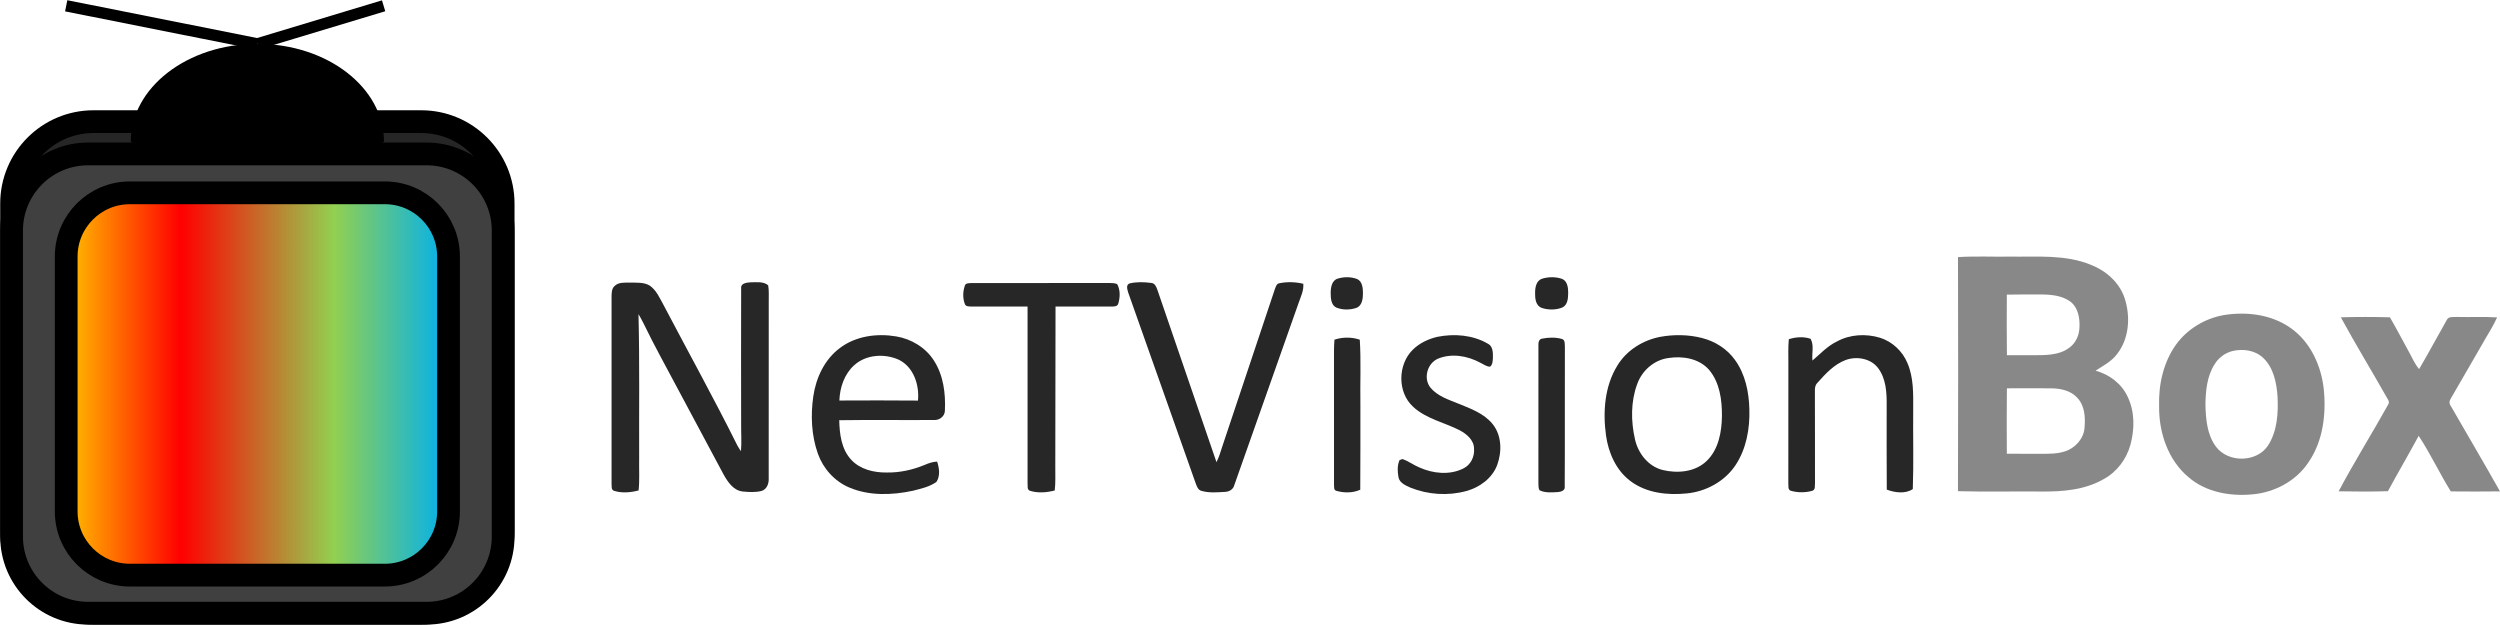 <svg width="3021" height="755" xmlns="http://www.w3.org/2000/svg" xmlns:xlink="http://www.w3.org/1999/xlink" xml:space="preserve" overflow="hidden"><defs><clipPath id="clip0"><rect x="844" y="80" width="3021" height="755"/></clipPath><linearGradient x1="924" y1="544" x2="1386" y2="544" gradientUnits="userSpaceOnUse" spreadMethod="reflect" id="fill1"><stop offset="0" stop-color="#FFC000"/><stop offset="0.3" stop-color="#FF0000"/><stop offset="0.7" stop-color="#92D050"/><stop offset="1" stop-color="#00B0F0"/></linearGradient></defs><g clip-path="url(#clip0)" transform="translate(-844 -80)"><path d="M858 326.002C858 271.325 902.325 227 957.002 227L1353 227C1407.68 227 1452 271.325 1452 326.002L1452 721.998C1452 776.675 1407.68 821 1353 821L957.002 821C902.325 821 858 776.675 858 721.998Z" stroke="#000000" stroke-width="27.5" stroke-miterlimit="8" fill="#262626" fill-rule="evenodd"/><path d="M858 358.502C858 307.415 899.415 266 950.502 266L1359.5 266C1410.59 266 1452 307.415 1452 358.502L1452 728.498C1452 779.585 1410.59 821 1359.5 821L950.502 821C899.415 821 858 779.585 858 728.498Z" stroke="#000000" stroke-width="27.5" stroke-miterlimit="8" fill="#404040" fill-rule="evenodd"/><path d="M924 390.002C924 347.475 958.475 313 1001 313L1309 313C1351.53 313 1386 347.475 1386 390.002L1386 697.999C1386 740.525 1351.53 775 1309 775L1001 775C958.475 775 924 740.525 924 697.999Z" stroke="#000000" stroke-width="27.5" stroke-miterlimit="8" fill="url(#fill1)" fill-rule="evenodd"/><path d="M1002 251.222C1002 185.93 1070.5 133 1155 133 1239.5 133 1308 185.93 1308 251.222 1282.5 270.926 1027.5 270.926 1002 251.222Z" fill-rule="evenodd"/><path d="M1155 133.037 924 87" stroke="#000000" stroke-width="13.75" stroke-miterlimit="8" fill="none" fill-rule="evenodd"/><path d="M0 0 152.558 46.037" stroke="#000000" stroke-width="13.75" stroke-miterlimit="8" fill="none" fill-rule="evenodd" transform="matrix(1 0 0 -1 1155 133.037)"/><path d="M3210.04 390.689C3230.98 389.341 3251.99 390.451 3272.97 390.094 3305.6 390.55 3339.68 387.279 3370.61 399.987 3388.92 407.104 3405.21 421.418 3411.45 440.41 3418.76 462.951 3416.97 489.913 3401.52 508.747 3394.92 517.252 3385.09 522.05 3376.33 527.938 3392.98 532.438 3408.07 543.837 3415.2 559.737 3423.7 577.54 3423.55 598.396 3418.5 617.15 3413.73 634.874 3401.84 650.654 3385.51 659.278 3362.88 672.145 3336.19 674.226 3310.7 673.949 3277.14 673.651 3243.55 674.464 3210 673.552 3210.36 579.264 3210.26 484.977 3210.04 390.689M3269.07 436.029C3268.95 460.414 3268.85 484.798 3269.15 509.203 3283.02 509.262 3296.92 509.302 3310.8 509.163 3323.02 508.826 3336.35 507.379 3345.96 499.052 3352.87 493.383 3356.55 484.58 3356.81 475.758 3357.42 464.597 3355.3 451.75 3345.88 444.514 3335.81 437.119 3322.78 435.93 3310.68 435.85 3296.8 435.91 3282.94 435.672 3269.07 436.029M3269.13 549.23C3268.83 575.557 3268.95 601.905 3269.07 628.252 3282.28 628.51 3295.49 628.232 3308.72 628.371 3319.03 628.331 3329.65 628.708 3339.58 625.358 3351.96 621.293 3362.15 609.834 3362.98 596.592 3364.02 584.32 3363.26 570.403 3354.38 560.926 3346.58 551.965 3334.12 549.368 3322.74 549.249 3304.88 549.111 3287.01 549.17 3269.13 549.23Z" fill="#131313" fill-rule="evenodd" fill-opacity="0.502"/><path d="M3531.3 460.731C3558.64 456.343 3588.38 459.897 3611.54 476.019 3635.33 492.438 3648.43 520.552 3651.88 548.685 3655.25 579.36 3651.49 612.398 3633.72 638.407 3618.83 661.14 3592.63 675.078 3565.86 677.381 3538.92 679.942 3509.69 674.84 3488.7 656.713 3463.78 636.005 3452.7 602.59 3453.07 570.902 3452.26 544.695 3458.23 517.574 3473.75 496.072 3487.41 477.389 3508.58 464.721 3531.3 460.731M3541.24 504.311C3532.34 506.654 3524.58 512.65 3519.89 520.552 3510.86 534.906 3509.32 552.398 3509.06 568.957 3509.48 586.369 3510.96 605.171 3521.69 619.665 3536.58 639.718 3571.77 639.102 3585.13 617.659 3596 600.287 3597.15 578.864 3596.17 558.93 3594.96 542.431 3591.44 524.443 3578.93 512.59 3569.11 503.06 3554.1 501.095 3541.24 504.311Z" fill="#131313" fill-rule="evenodd" fill-opacity="0.502"/><path d="M3672.66 463.456C3692.41 462.861 3712.21 462.881 3731.98 463.436 3739.69 476.575 3746.62 490.15 3754.02 503.467 3758.36 511.018 3761.51 519.322 3767.25 526 3778.75 506.539 3789.31 486.563 3800.52 466.964 3802.64 461.811 3808.92 463.396 3813.34 463 3829.39 463.396 3845.46 462.584 3861.51 463.535 3856.48 474.871 3849.48 485.176 3843.48 495.996 3830.96 517.796 3818.26 539.516 3805.71 561.315 3803.67 564.248 3803.39 567.835 3805.63 570.748 3825.37 605.112 3845.56 639.238 3865 673.78 3845.19 674.018 3825.35 674.018 3805.55 673.82 3791.92 651.842 3780.94 628.279 3766.74 606.678 3754.61 629.111 3741.69 651.109 3729.58 673.542 3709.73 674.276 3689.85 673.978 3670 673.681 3688.92 638.168 3710.3 603.923 3729.92 568.767 3731.05 567.062 3730.93 564.982 3729.88 563.277 3711.04 529.904 3691.02 497.126 3672.66 463.456Z" fill="#131313" fill-rule="evenodd" fill-opacity="0.502"/><path d="M2460.47 416.701C2468.05 414.365 2476.54 414.345 2484 417.2 2490.26 420.015 2490.92 428 2491 434.109 2491.02 440.697 2490.07 449.521 2482.99 452.076 2475.2 454.671 2466.26 454.771 2458.63 451.577 2452.37 448.483 2452.08 440.278 2452 434.109 2451.98 427.561 2453.3 418.797 2460.47 416.701Z" fill="#272727" fill-rule="evenodd"/><path d="M2707.38 416.809C2715.2 414.414 2724.03 414.294 2731.77 417.069 2738.26 419.903 2739.02 427.926 2739 434.113 2738.92 440.34 2738.42 448.543 2731.95 451.577 2724.11 454.75 2714.92 454.691 2706.94 452.076 2699.73 449.382 2698.87 440.7 2699.01 434.113 2698.99 427.627 2700.21 419.164 2707.38 416.809Z" fill="#272727" fill-rule="evenodd"/><path d="M2209.33 422.389C2217.71 420.494 2226.57 420.77 2235.05 421.875 2239.48 422.112 2241.25 426.475 2242.52 430.029 2266.39 499.496 2290.1 569.024 2313.99 638.472 2316.99 632.629 2318.84 626.311 2320.82 620.093 2342.15 556.409 2363.5 492.725 2384.67 429.002 2385.78 426.416 2386.53 422.823 2389.87 422.29 2399.4 420.336 2409.43 420.651 2418.9 422.902 2419.64 430.877 2415.99 438.201 2413.44 445.525 2387.49 519.138 2361.45 592.732 2335.5 666.326 2334.23 671.439 2329.3 674.223 2324.3 674.381 2314.84 674.953 2305.01 675.861 2295.82 673.157 2291.61 672.11 2290.3 667.688 2288.91 664.155 2261.8 587.264 2234.53 510.413 2207.33 433.542 2206.26 429.89 2204.19 423.909 2209.33 422.389Z" fill="#272727" fill-rule="evenodd"/><path d="M1586.59 425.695C1591.33 420.802 1598.66 421.654 1604.83 421.456 1613.03 421.753 1622.07 420.683 1629.37 425.26 1637.31 430.906 1641.2 440.258 1645.8 448.519 1675.55 505.123 1706.54 561.112 1735.05 618.37 1736.33 620.747 1737.83 623.006 1739.41 625.225 1740.32 613.694 1739.45 602.144 1739.59 590.593 1739.53 536.466 1739.43 482.319 1739.61 428.192 1738.96 422.129 1746.58 421.495 1750.9 421.158 1757.99 421.198 1766.48 419.772 1772.28 424.784 1773.37 431.124 1772.88 437.583 1772.95 443.982 1772.88 515.346 1772.99 586.71 1772.9 658.054 1773.27 664.275 1770.63 671.407 1764.15 673.309 1756.65 675.152 1748.75 674.637 1741.13 673.904 1729.98 672.457 1723.32 662.155 1718.25 653.14 1699.99 619.182 1681.89 585.145 1663.72 551.147 1649.63 524.44 1634.82 498.109 1621.71 470.907 1619.82 467.063 1617.77 463.28 1615.55 459.614 1617 517.783 1616.11 575.991 1616.36 634.18 1616.09 646.999 1617.05 659.857 1615.67 672.636 1606.06 675.172 1595.58 676.162 1585.98 673.091 1582.11 671.744 1583.41 667.128 1583 663.998 1583.06 588.651 1583.02 513.286 1583 437.92 1583.12 433.68 1583.16 428.747 1586.59 425.695Z" fill="#272727" fill-rule="evenodd"/><path d="M2009.72 425.856C2010.43 421.723 2015.15 422.257 2018.32 422.04 2073.87 422.02 2129.41 422.119 2184.95 422 2187.97 422.099 2191.16 421.98 2193.99 423.325 2197.95 430.365 2197.58 439.402 2195.32 446.956 2194.17 450.575 2190.03 450.397 2186.97 450.437 2164.48 450.476 2141.99 450.338 2119.5 450.457 2119.32 515.022 2119.3 579.588 2119.22 644.154 2119.16 653.666 2119.68 663.217 2118.53 672.689 2108.84 675.201 2098.32 676.13 2088.67 673.085 2084.74 671.8 2086.13 667.133 2085.7 664.028 2085.74 592.837 2085.77 521.647 2085.7 450.457 2063.22 450.318 2040.75 450.457 2018.3 450.437 2015.25 450.239 2010.89 450.812 2009.8 447.055 2007.36 440.352 2007.46 432.619 2009.72 425.856Z" fill="#272727" fill-rule="evenodd"/><path d="M1859.05 500.451C1878.25 485.965 1903.74 482.589 1926.99 486.517 1945.27 489.596 1962.58 499.958 1972.57 515.747 1984.05 533.53 1986.82 555.517 1985.81 576.26 1985.71 583.01 1979.23 588.003 1972.7 587.529 1934.52 587.786 1896.31 587.234 1858.14 587.786 1858.5 604.404 1860.69 622.582 1872.43 635.371 1883.23 647.233 1899.97 651.161 1915.46 650.983 1931.14 651.259 1946.73 647.845 1961.18 641.865 1966.02 639.773 1971.08 637.977 1976.42 637.799 1979.01 645.536 1980.37 655.049 1975.67 662.233 1967.31 668.391 1956.75 670.503 1946.89 673.088 1921.71 678.417 1894.35 679.364 1870.28 669.121 1852.51 661.621 1838.7 646.227 1832.31 628.167 1824.52 606.181 1823.48 582.181 1826.74 559.227 1829.98 536.668 1840.36 514.247 1859.05 500.451M1876.05 521.471C1864.25 532.168 1858.84 548.392 1858.3 563.984 1889.97 563.865 1921.61 563.747 1953.26 564.063 1955.17 545.293 1948.02 523.405 1930.07 514.682 1912.8 506.925 1890.4 508.326 1876.05 521.471Z" fill="#272727" fill-rule="evenodd"/><path d="M2580.82 487.045C2601.16 482.959 2623.62 484.656 2641.79 495.236 2647.94 498.157 2648.1 505.618 2648.06 511.501 2647.82 515.468 2648 520.284 2644.66 523.107 2640.21 523.107 2636.57 520.008 2632.68 518.271 2617.42 509.981 2598.38 506.665 2581.93 513.316 2568.72 518.725 2563.58 537.299 2572.6 548.47 2581.18 558.833 2594.56 562.958 2606.6 567.873 2621.27 573.795 2637.13 579.578 2647.49 592.191 2658.77 605.929 2659.11 625.766 2653.22 641.853 2647.19 657.979 2631.99 669.032 2615.72 673.414 2593.69 679.415 2569.63 677.776 2548.46 669.309 2542.68 666.644 2535.33 663.723 2533.93 656.735 2532.7 649.926 2532.3 642.464 2535.21 636.01 2536.04 635.694 2537.74 635.043 2538.59 634.707 2545.91 637.056 2552.03 641.971 2559.13 644.853 2575.6 652.274 2595.73 654.406 2612.28 646.116 2621.23 641.872 2626.11 631.668 2625.22 622.016 2625.09 611.692 2616.27 604.429 2607.91 599.968 2589.22 590.355 2567.3 586.19 2551.56 571.485 2532.38 553.898 2532.98 520.442 2551.32 502.5 2559.35 494.585 2569.93 489.63 2580.82 487.045Z" fill="#272727" fill-rule="evenodd"/><path d="M2850.37 487.016C2866.9 484.034 2884.21 484.251 2900.52 488.398 2916.48 492.366 2931.24 501.725 2940.75 515.229 2953.09 532.347 2957.42 553.868 2957.93 574.599 2958.61 598.054 2954.29 622.537 2941.06 642.32 2927.99 661.807 2905.55 673.989 2882.37 676.24 2858.97 678.629 2833.46 675.845 2814.2 661.294 2796.85 648.322 2787.66 627.236 2784.71 606.268 2780.78 577.758 2782.95 546.74 2798.44 521.725 2809.59 503.265 2829.35 491.004 2850.37 487.016M2860.24 512.623C2842.95 514.835 2828.38 527.668 2822.5 543.799 2814.53 565.082 2814.71 588.834 2819.7 610.789 2823.45 627.828 2835.77 643.643 2853.24 647.967 2871.15 652.271 2892.37 650.474 2906.2 637.127 2920.79 623.188 2924.55 601.924 2924.79 582.575 2924.91 563.286 2922.16 542.318 2909.32 527.016 2897.38 513.196 2877.52 509.918 2860.24 512.623Z" fill="#272727" fill-rule="evenodd"/><path d="M3063.62 492.702C3079.45 483.967 3098.78 482.959 3115.92 488.177 3130.7 492.84 3142.95 504.361 3148.9 518.629 3156.54 536.276 3155.99 555.919 3155.91 574.752 3155.57 606.805 3156.58 638.937 3155.43 670.971 3146.59 677.077 3133.65 675.358 3123.97 671.643 3123.66 637.376 3123.93 603.11 3123.85 568.823 3123.97 553.587 3122.92 537.007 3113.23 524.459 3104.3 512.997 3087.56 510.23 3074.35 515.013 3060.44 520.21 3050.09 531.513 3040.43 542.323 3035.78 546.592 3037.44 553.35 3037.13 558.943 3037.32 593.881 3037.13 628.839 3037.24 663.778 3036.83 666.92 3038.04 671.406 3034.34 672.947 3025.95 675.437 3016.61 675.437 3008.22 673.105 3004.04 671.86 3005.41 666.959 3005.01 663.738 3005.11 615.639 3005.03 567.519 3005.07 519.419 3005.07 509.578 3004.71 499.717 3005.6 489.915 3013.97 487.169 3023.43 486.556 3031.86 489.362 3036.43 497.049 3033.19 507.049 3034.16 515.685 3043.64 507.622 3052.2 498.156 3063.62 492.702Z" fill="#272727" fill-rule="evenodd"/><path d="M2456.55 490.459C2466.41 487.223 2477.31 487.125 2487.17 490.499 2488.8 516.647 2487.45 542.914 2487.9 569.121 2487.8 603.341 2488.07 637.56 2487.74 671.78 2478.76 675.805 2468.22 675.825 2458.89 673.122 2455.51 672.391 2456.29 668.425 2456.02 665.899 2456 611.925 2456.06 557.971 2456 503.997 2456.02 499.478 2456.18 494.959 2456.55 490.459Z" fill="#272727" fill-rule="evenodd"/><path d="M2707.61 489.192C2715.26 487.672 2723.49 487.435 2731.06 489.488 2735.86 490.535 2734.65 496.339 2735 499.992 2734.77 555.945 2735.16 611.898 2734.8 667.85 2735.63 672.766 2730.18 674.385 2726.39 674.622 2719.04 675.057 2711.15 675.768 2704.36 672.431 2702.83 669.943 2703.2 666.863 2703.01 664.08 2703.09 608.719 2703.07 553.339 2703.03 497.978 2702.87 494.464 2703.22 489.706 2707.61 489.192Z" fill="#272727" fill-rule="evenodd"/></g></svg>